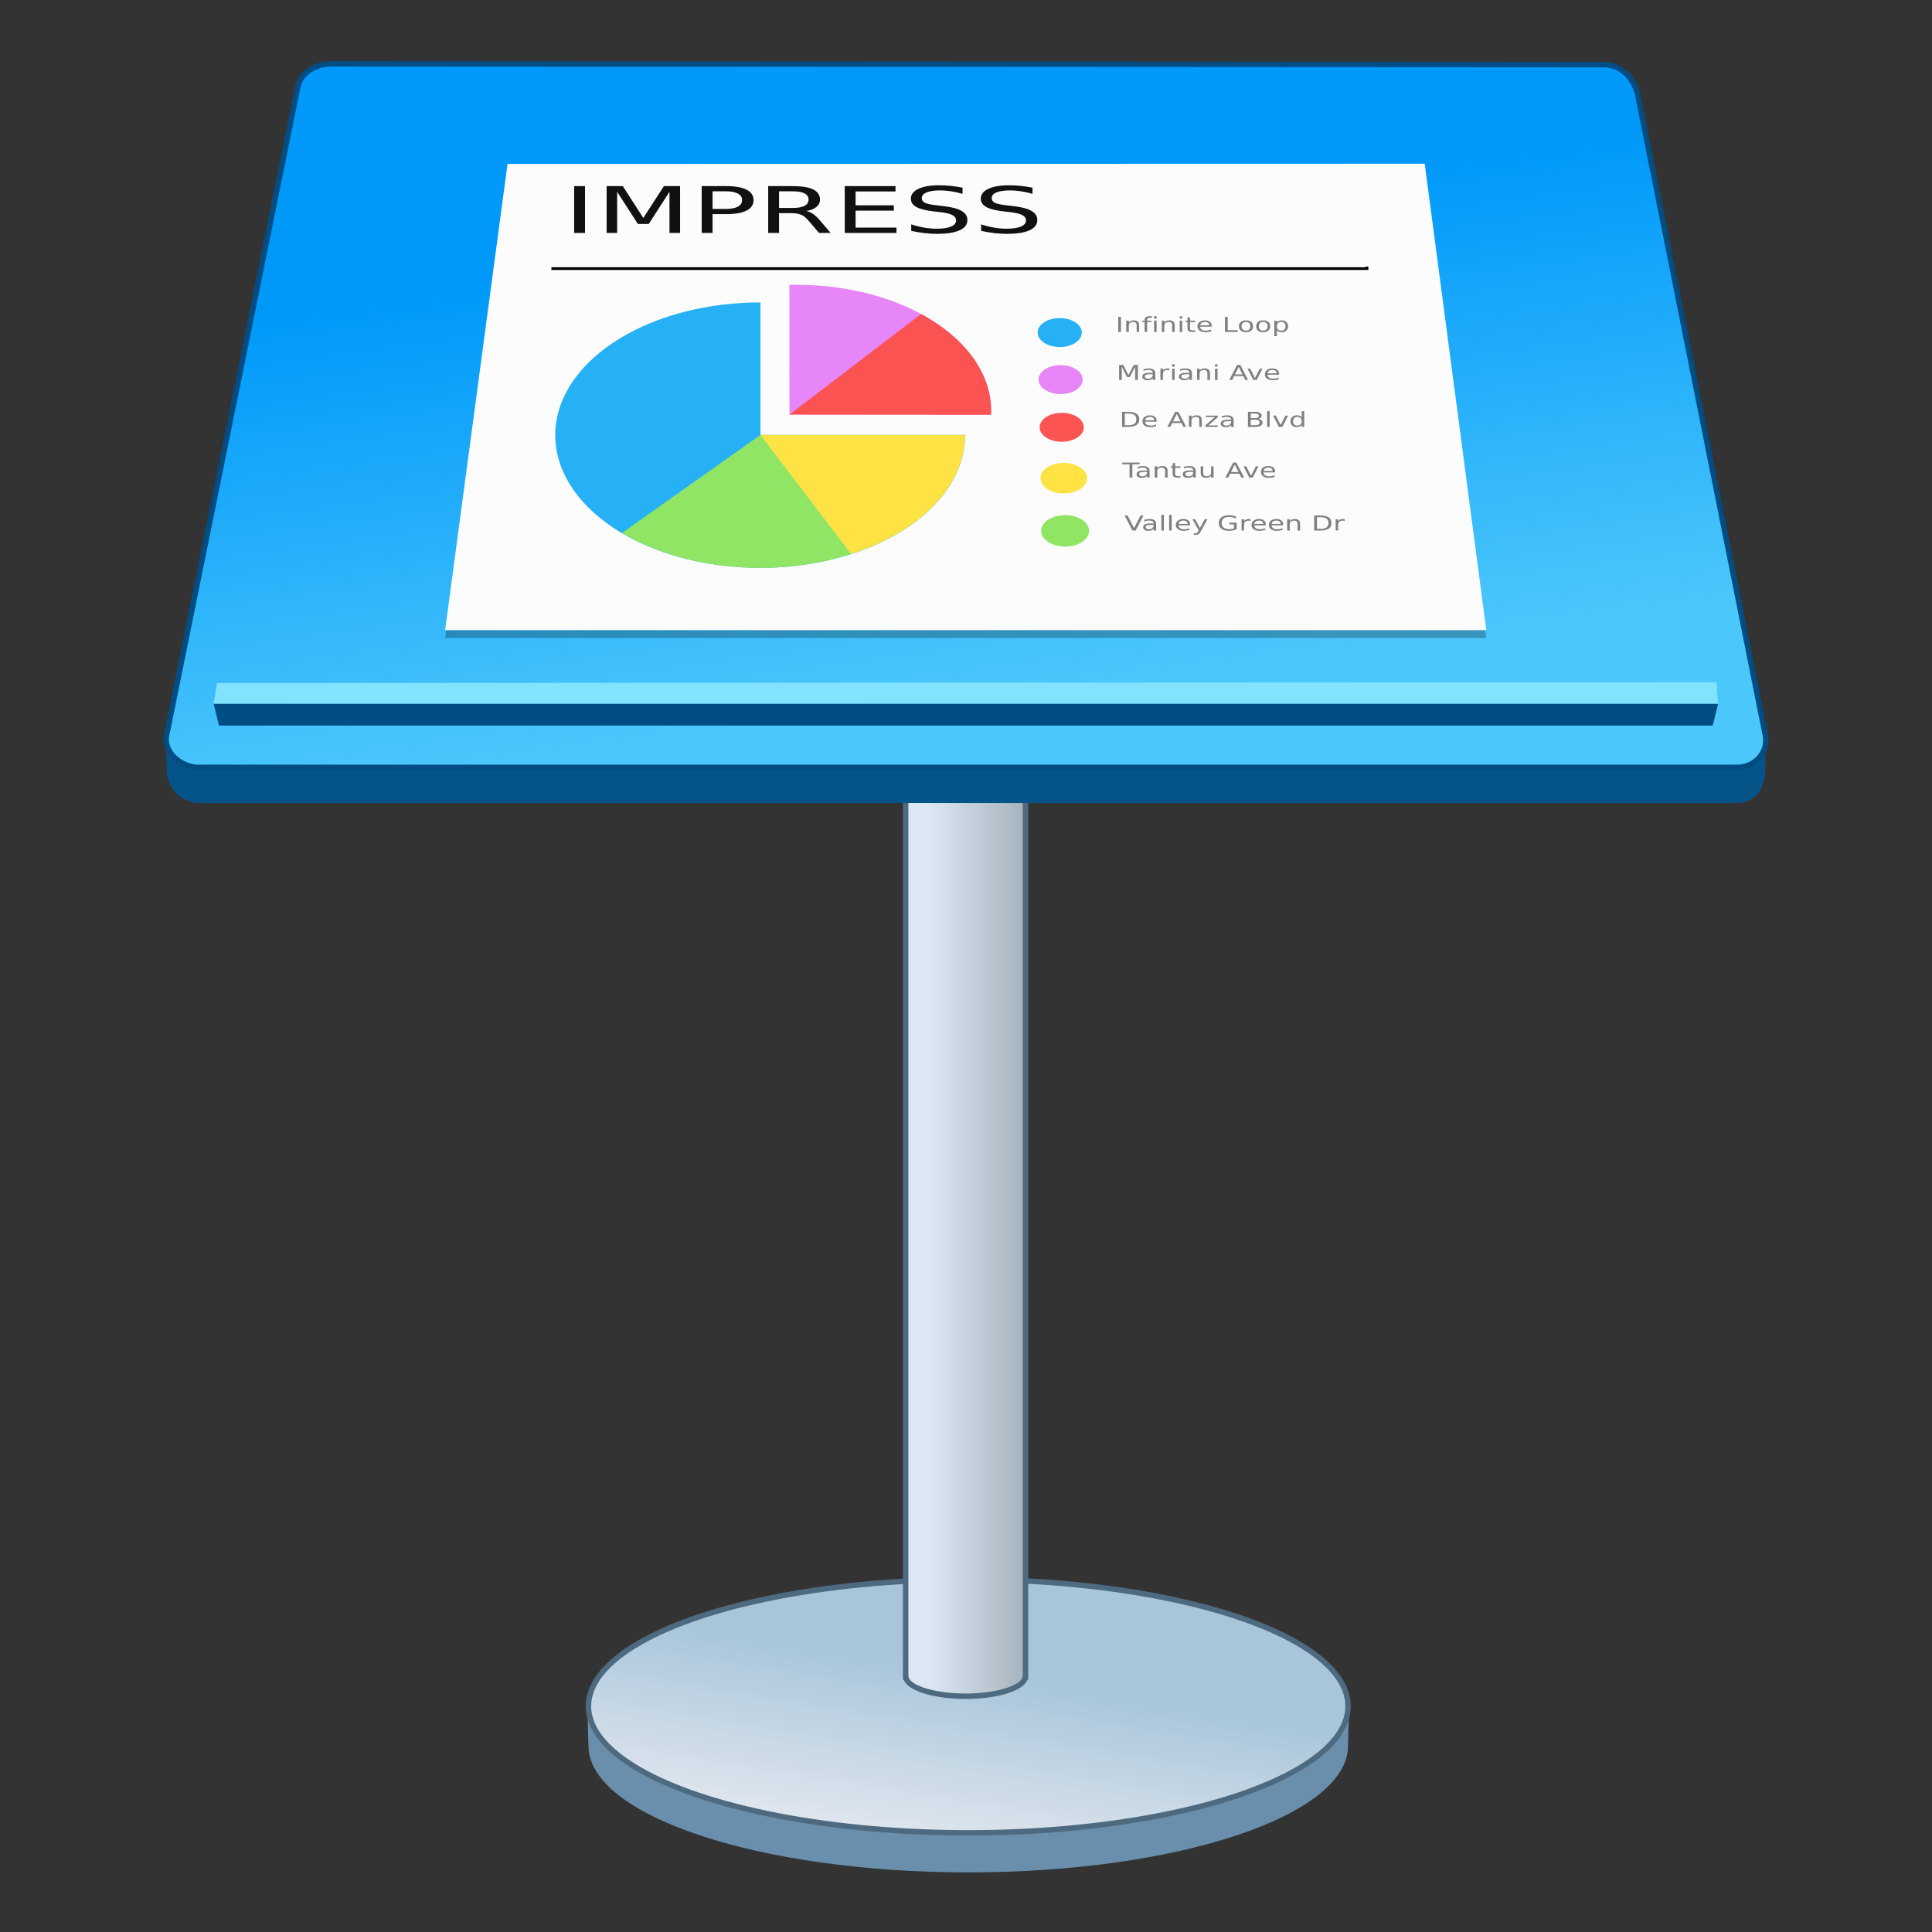 <?xml version="1.0" encoding="UTF-8" standalone="no"?>
<!-- Created with Inkscape (http://www.inkscape.org/) -->

<svg
   xmlns:osb="http://www.openswatchbook.org/uri/2009/osb"
   xmlns:dc="http://purl.org/dc/elements/1.1/"
   xmlns:cc="http://creativecommons.org/ns#"
   xmlns:rdf="http://www.w3.org/1999/02/22-rdf-syntax-ns#"
   xmlns:svg="http://www.w3.org/2000/svg"
   xmlns="http://www.w3.org/2000/svg"
   xmlns:xlink="http://www.w3.org/1999/xlink"
   xmlns:sodipodi="http://sodipodi.sourceforge.net/DTD/sodipodi-0.dtd"
   xmlns:inkscape="http://www.inkscape.org/namespaces/inkscape"
   width="128"
   height="128"
   viewBox="0 0 33.867 33.867"
   version="1.1"
   id="svg8"
   inkscape:version="0.92.2 5c3e80d, 2017-08-06"
   sodipodi:docname="libreoffice-impress.svg">
  <rect x="0" y="0" width="33.867" height="33.867" fill="#333333" stroke="none"/>
  <defs
     id="defs2">
    <linearGradient
       inkscape:collect="always"
       id="linearGradient1274">
      <stop
         style="stop-color:#a8c5da;stop-opacity:1"
         offset="0"
         id="stop1270" />
      <stop
         style="stop-color:#dfe6ee;stop-opacity:1"
         offset="1"
         id="stop1272" />
    </linearGradient>
    <linearGradient
       inkscape:collect="always"
       id="linearGradient1214">
      <stop
         style="stop-color:#0099fb;stop-opacity:0.992"
         offset="0"
         id="stop1210" />
      <stop
         style="stop-color:#4ecafe;stop-opacity:0.973"
         offset="1"
         id="stop1212" />
    </linearGradient>
    <linearGradient
       inkscape:collect="always"
       id="linearGradient1204">
      <stop
         style="stop-color:#dbe7f3;stop-opacity:1"
         offset="0"
         id="stop1200" />
      <stop
         style="stop-color:#9ba7af;stop-opacity:1"
         offset="1"
         id="stop1202" />
    </linearGradient>
    <linearGradient
       id="linearGradient6987"
       osb:paint="solid">
      <stop
         style="stop-color:#77d2fb;stop-opacity:1;"
         offset="0"
         id="stop6985" />
    </linearGradient>
    <linearGradient
       inkscape:collect="always"
       xlink:href="#linearGradient1204"
       id="linearGradient1208"
       x1="-905.432"
       y1="649.285"
       x2="-844.875"
       y2="649.285"
       gradientUnits="userSpaceOnUse"
       gradientTransform="matrix(0.036,0,0,0.036,48.848,260.587)" />
    <linearGradient
       inkscape:collect="always"
       xlink:href="#linearGradient1214"
       id="linearGradient1216"
       x1="-170.156"
       y1="-33.742"
       x2="-161.92"
       y2="-96.1"
       gradientUnits="userSpaceOnUse"
       gradientTransform="matrix(0.138,0,0,-0.138,48.848,260.587)" />
    <linearGradient
       inkscape:collect="always"
       xlink:href="#linearGradient1274"
       id="linearGradient1276"
       x1="-223.571"
       y1="236.074"
       x2="-227.231"
       y2="258.84"
       gradientUnits="userSpaceOnUse"
       gradientTransform="matrix(0.138,0,0,0.138,48.848,260.587)" />
  </defs>
  <sodipodi:namedview
     id="base"
     pagecolor="#ffffff"
     bordercolor="#666666"
     borderopacity="1.0"
     inkscape:pageopacity="0.0"
     inkscape:pageshadow="2"
     inkscape:zoom="3.09"
     inkscape:cx="-5.961595"
     inkscape:cy="62.927483"
     inkscape:document-units="mm"
     inkscape:current-layer="layer1"
     showgrid="false"
     inkscape:window-width="1600"
     inkscape:window-height="811"
     inkscape:window-x="0"
     inkscape:window-y="0"
     inkscape:window-maximized="1"
     units="px" />
  <g
     inkscape:label="Layer 1"
     inkscape:groupmode="layer"
     id="layer1"
     transform="translate(0,-263.133)">
    <g
       id="g1008"
       transform="matrix(0.951,0,0,0.951,0.83,13.76)">
      <g
         transform="matrix(3.925,0,0,3.931,-1569.222,-2004.035)"
         id="layer1-4-3"
         inkscape:label="Capa 1"
         inkscape:transform-center-x="5.4653607"
         inkscape:transform-center-y="-9.4924686"
         style="stroke-width:0.558">
        <g
           transform="translate(0.42,0.035)"
           inkscape:label="Capa 1"
           id="layer1-3-65-9"
           style="stroke-width:0.558" />
      </g>
      <g
         transform="matrix(3.925,0,0,3.931,-1580.209,-2004.035)"
         id="layer1-4"
         inkscape:label="Capa 1"
         inkscape:transform-center-x="5.4653607"
         inkscape:transform-center-y="-9.4924686"
         style="stroke-width:0.558">
        <g
           transform="translate(0.42,0.035)"
           inkscape:label="Capa 1"
           id="layer1-3-65"
           style="stroke-width:0.558" />
      </g>
      <path
         sodipodi:nodetypes="sssssss"
         inkscape:connector-curvature="0"
         id="ellipse900"
         d="m 23.976,294.4 c 0,1.29 -3.134,2.335 -7.001,2.335 -3.866,0 -7.001,-1.046 -7.001,-2.335 0,-0.128 -0.04,-0.678 0.019,-0.8 0.539,-1.111 3.498,-1.535 6.981,-1.535 3.494,0 6.525,0.335 6.984,1.48 0.051,0.128 0.017,0.731 0.017,0.855 z"
         style="opacity:1;fill:#698fac;fill-opacity:1;stroke:none;stroke-width:0.944;stroke-miterlimit:4;stroke-dasharray:none;stroke-opacity:1" />
      <ellipse
         ry="2.335"
         rx="7.001"
         cy="293.671"
         cx="16.975"
         id="path882"
         style="opacity:1;fill:url(#linearGradient1276);fill-opacity:1;stroke:#4e6a80;stroke-width:0.1;stroke-miterlimit:4;stroke-dasharray:none;stroke-opacity:1" />
      <path
         id="rect876"
         d="m 15.821,275.053 v 18.08 h 0.004 a 1.102,0.368 0 0 0 1.101,0.355 1.102,0.368 0 0 0 1.1,-0.355 h 0.004 v -18.08 z"
         style="opacity:1;fill:url(#linearGradient1208);fill-opacity:1;stroke:#4e6a80;stroke-width:0.1;stroke-miterlimit:4;stroke-dasharray:none;stroke-opacity:1"
         inkscape:connector-curvature="0" />
      <path
         style="opacity:1;fill:#045389;fill-opacity:1;stroke:none;stroke-width:0.816;stroke-miterlimit:4;stroke-dasharray:none;stroke-opacity:1"
         d="M 2.799,277.023 H 31.14 c 0.332,0 0.522,-0.25 0.526,-0.599 l 0.007,-0.546 -2.353,-11.229 c -0.068,-0.325 -0.305,-0.581 -0.637,-0.581 l -23.441,-0.013 c -0.332,-1.8e-4 -0.576,0.185 -0.625,0.429 l -2.426,11.356 0.009,0.584 c 0.005,0.332 0.267,0.599 0.599,0.599 z"
         id="path904"
         inkscape:connector-curvature="0"
         sodipodi:nodetypes="csscsssscssc" />
      <path
         sodipodi:nodetypes="sssssssss"
         inkscape:connector-curvature="0"
         id="rect842"
         d="M 2.799,276.367 H 31.14 c 0.332,0 0.591,-0.274 0.526,-0.599 l -2.347,-11.775 c -0.065,-0.326 -0.305,-0.581 -0.637,-0.581 l -23.441,-0.013 c -0.332,-1.8e-4 -0.576,0.185 -0.625,0.429 l -2.417,11.941 c -0.066,0.325 0.267,0.599 0.599,0.599 z"
         style="opacity:1;fill:url(#linearGradient1216);fill-opacity:1;stroke:#004d84;stroke-width:0.1;stroke-miterlimit:4;stroke-dasharray:none;stroke-opacity:1" />
      <path
         style="opacity:0.25;fill:#000000;fill-opacity:1;stroke:none;stroke-width:0.79;stroke-miterlimit:4;stroke-dasharray:none;stroke-opacity:1"
         d="m 8.482,265.389 16.907,-0.004 1.135,8.597 H 7.332 Z"
         id="path1268"
         inkscape:connector-curvature="0"
         sodipodi:nodetypes="ccccc" />
      <path
         sodipodi:nodetypes="ccccc"
         inkscape:connector-curvature="0"
         id="rect837"
         d="m 8.482,265.244 16.907,-0.004 1.135,8.597 H 7.332 Z"
         style="opacity:1;fill:#fcfcfc;fill-opacity:1;stroke:none;stroke-width:0.79;stroke-miterlimit:4;stroke-dasharray:none;stroke-opacity:1" />
      <path
         inkscape:connector-curvature="0"
         id="path868"
         d="M 3.066,275.192 H 30.797 l -0.099,0.404 H 3.162 Z"
         style="fill:#004d84;fill-opacity:1;stroke:none;stroke-width:0.265px;stroke-linecap:butt;stroke-linejoin:miter;stroke-opacity:1" />
      <path
         inkscape:connector-curvature="0"
         id="path870"
         d="m 3.127,274.812 -0.061,0.38 H 30.797 l -0.032,-0.394 z"
         style="fill:#81e3fc;fill-opacity:1;stroke:none;stroke-width:0.265px;stroke-linecap:butt;stroke-linejoin:miter;stroke-opacity:1" />
      <path
         inkscape:connector-curvature="0"
         id="path850"
         d="M 9.291,267.173 H 24.325 v -0.037 0"
         style="fill:none;stroke:#000000;stroke-width:0.05;stroke-linecap:butt;stroke-linejoin:miter;stroke-miterlimit:4;stroke-dasharray:none;stroke-opacity:1" />
      <ellipse
         ry="0.267"
         rx="0.407"
         cy="268.352"
         cx="18.661"
         id="path883"
         style="opacity:1;fill:#26b1f6;fill-opacity:1;fill-rule:nonzero;stroke:none;stroke-width:0.1;stroke-linecap:round;stroke-miterlimit:4;stroke-dasharray:none;stroke-dashoffset:0;stroke-opacity:1" />
      <ellipse
         style="opacity:1;fill:#e785f8;fill-opacity:1;fill-rule:nonzero;stroke:none;stroke-width:0.1;stroke-linecap:round;stroke-miterlimit:4;stroke-dasharray:none;stroke-dashoffset:0;stroke-opacity:1"
         id="ellipse885"
         cx="18.677"
         cy="269.219"
         rx="0.407"
         ry="0.267" />
      <ellipse
         ry="0.267"
         rx="0.407"
         cy="270.098"
         cx="18.698"
         id="ellipse887"
         style="opacity:1;fill:#fc5353;fill-opacity:1;fill-rule:nonzero;stroke:none;stroke-width:0.1;stroke-linecap:round;stroke-miterlimit:4;stroke-dasharray:none;stroke-dashoffset:0;stroke-opacity:1" />
      <ellipse
         style="opacity:1;fill:#ffe244;fill-opacity:1;fill-rule:nonzero;stroke:none;stroke-width:0.1;stroke-linecap:round;stroke-miterlimit:4;stroke-dasharray:none;stroke-dashoffset:0;stroke-opacity:1"
         id="ellipse889"
         cx="18.736"
         cy="271.036"
         rx="0.43"
         ry="0.282" />
      <ellipse
         ry="0.29"
         rx="0.442"
         cy="272.007"
         cx="18.76"
         id="ellipse891"
         style="opacity:1;fill:#90e564;fill-opacity:1;fill-rule:nonzero;stroke:none;stroke-width:0.1;stroke-linecap:round;stroke-miterlimit:4;stroke-dasharray:none;stroke-dashoffset:0;stroke-opacity:1" />
      <path
         inkscape:connector-curvature="0"
         style="opacity:1;fill:#26b1f6;fill-opacity:1;fill-rule:evenodd;stroke:none;stroke-width:0.354;stroke-linecap:round;stroke-linejoin:bevel;stroke-miterlimit:4;stroke-dasharray:none;stroke-opacity:1"
         d="m 13.139,267.797 a 3.777,2.446 0 0 0 -3.777,2.446 3.777,2.446 0 0 0 3.777,2.446 3.777,2.446 0 0 0 3.777,-2.446 3.777,2.446 0 0 0 -3.18e-4,-0.005 h -3.771 v -2.442 a 3.777,2.446 0 0 0 -0.005,-2.1e-4 z"
         id="path2277" />
      <path
         id="path1174"
         d="m 13.144,270.238 -2.551,1.808 a 3.777,2.446 0 0 0 2.546,0.643 3.777,2.446 0 0 0 3.106,-1.059 l -2.203,-1.194 z"
         style="opacity:1;fill:#90e564;fill-opacity:1;fill-rule:evenodd;stroke:none;stroke-width:0.354;stroke-linecap:round;stroke-linejoin:bevel;stroke-miterlimit:4;stroke-dasharray:none;stroke-opacity:1"
         inkscape:connector-curvature="0" />
      <path
         style="opacity:1;fill:#e786f9;fill-opacity:1;fill-rule:evenodd;stroke:none;stroke-width:0.354;stroke-linecap:round;stroke-linejoin:bevel;stroke-miterlimit:4;stroke-dasharray:none;stroke-opacity:1"
         d="m 13.678,267.473 0.001,2.39 3.713,0.003 c 0.002,-0.024 0.004,-0.047 0.005,-0.07 -4e-6,-1.284 -1.607,-2.325 -3.59,-2.325 -0.043,9.4e-4 -0.087,4.1e-4 -0.13,0.002 z"
         id="path2279"
         inkscape:connector-curvature="0"
         sodipodi:nodetypes="ccccccc" />
      <path
         id="path1160"
         d="m 16.105,268.01 -2.426,1.854 3.713,0.003 c 0.002,-0.024 0.004,-0.047 0.005,-0.07 -2e-6,-0.718 -0.503,-1.36 -1.293,-1.787 z"
         style="opacity:1;fill:#fb5352;fill-opacity:1;fill-rule:evenodd;stroke:none;stroke-width:0.354;stroke-linecap:round;stroke-linejoin:bevel;stroke-miterlimit:4;stroke-dasharray:none;stroke-opacity:1"
         inkscape:connector-curvature="0" />
      <path
         id="path1167"
         d="m 13.144,270.238 1.67,2.194 a 3.777,2.446 0 0 0 2.102,-2.189 3.777,2.446 0 0 0 -2.84e-4,-0.005 z"
         style="opacity:1;fill:#ffe244;fill-opacity:1;fill-rule:evenodd;stroke:none;stroke-width:0.354;stroke-linecap:round;stroke-linejoin:bevel;stroke-miterlimit:4;stroke-dasharray:none;stroke-opacity:1"
         inkscape:connector-curvature="0" />
      <g
         id="text1220"
         style="font-style:normal;font-weight:normal;font-size:3.219px;line-height:1.25;font-family:sans-serif;letter-spacing:0px;word-spacing:0px;fill:#808080;fill-opacity:1;stroke:none;stroke-width:1.919"
         transform="matrix(0.161,0,0,0.118,48.848,260.587)"
         aria-label="Infinite Loop">
        <path
           id="path1381"
           style="fill:#808080;fill-opacity:1;stroke-width:1.919"
           d="m -180.806,63.354 h 0.318 v 2.347 h -0.318 z"
           inkscape:connector-curvature="0" />
        <path
           id="path1383"
           style="fill:#808080;fill-opacity:1;stroke-width:1.919"
           d="m -178.406,64.639 v 1.063 h -0.289 V 64.648 q 0,-0.25 -0.098,-0.374 -0.098,-0.124 -0.292,-0.124 -0.234,0 -0.369,0.149 -0.135,0.149 -0.135,0.407 v 0.995 h -0.291 v -1.761 h 0.291 v 0.274 q 0.104,-0.159 0.244,-0.237 0.141,-0.079 0.325,-0.079 0.303,0 0.459,0.189 0.156,0.187 0.156,0.552 z"
           inkscape:connector-curvature="0" />
        <path
           id="path1385"
           style="fill:#808080;fill-opacity:1;stroke-width:1.919"
           d="m -176.935,63.255 v 0.241 h -0.277 q -0.156,0 -0.217,0.063 -0.06,0.063 -0.06,0.226 v 0.156 h 0.476 v 0.225 h -0.476 v 1.536 h -0.291 v -1.536 h -0.277 v -0.225 h 0.277 v -0.123 q 0,-0.294 0.137,-0.428 0.137,-0.135 0.434,-0.135 z"
           inkscape:connector-curvature="0" />
        <path
           id="path1387"
           style="fill:#808080;fill-opacity:1;stroke-width:1.919"
           d="m -176.694,63.941 h 0.289 v 1.761 h -0.289 z m 0,-0.685 h 0.289 v 0.366 h -0.289 z"
           inkscape:connector-curvature="0" />
        <path
           id="path1389"
           style="fill:#808080;fill-opacity:1;stroke-width:1.919"
           d="m -174.338,64.639 v 1.063 h -0.289 V 64.648 q 0,-0.25 -0.098,-0.374 -0.098,-0.124 -0.292,-0.124 -0.234,0 -0.369,0.149 -0.135,0.149 -0.135,0.407 v 0.995 h -0.291 v -1.761 h 0.291 v 0.274 q 0.104,-0.159 0.244,-0.237 0.141,-0.079 0.325,-0.079 0.303,0 0.459,0.189 0.156,0.187 0.156,0.552 z"
           inkscape:connector-curvature="0" />
        <path
           id="path1391"
           style="fill:#808080;fill-opacity:1;stroke-width:1.919"
           d="m -173.758,63.941 h 0.289 v 1.761 h -0.289 z m 0,-0.685 h 0.289 v 0.366 h -0.289 z"
           inkscape:connector-curvature="0" />
        <path
           id="path1393"
           style="fill:#808080;fill-opacity:1;stroke-width:1.919"
           d="m -172.579,63.441 v 0.5 h 0.596 v 0.225 h -0.596 v 0.956 q 0,0.215 0.058,0.277 0.06,0.061 0.241,0.061 h 0.297 v 0.242 h -0.297 q -0.335,0 -0.462,-0.124 -0.127,-0.126 -0.127,-0.456 v -0.956 h -0.212 v -0.225 h 0.212 v -0.5 z"
           inkscape:connector-curvature="0" />
        <path
           id="path1395"
           style="fill:#808080;fill-opacity:1;stroke-width:1.919"
           d="m -170.095,64.749 v 0.141 h -1.33 q 0.019,0.299 0.179,0.456 0.162,0.156 0.45,0.156 0.167,0 0.322,-0.041 0.157,-0.041 0.311,-0.123 v 0.274 q -0.156,0.066 -0.319,0.101 -0.163,0.035 -0.332,0.035 -0.421,0 -0.668,-0.245 -0.245,-0.245 -0.245,-0.663 0,-0.432 0.233,-0.685 0.234,-0.255 0.63,-0.255 0.355,0 0.561,0.23 0.208,0.228 0.208,0.621 z m -0.289,-0.085 q -0.003,-0.237 -0.134,-0.379 -0.129,-0.141 -0.343,-0.141 -0.242,0 -0.388,0.137 -0.145,0.137 -0.167,0.385 z"
           inkscape:connector-curvature="0" />
        <path
           id="path1397"
           style="fill:#808080;fill-opacity:1;stroke-width:1.919"
           d="m -168.583,63.354 h 0.318 v 2.08 h 1.143 v 0.267 h -1.46 z"
           inkscape:connector-curvature="0" />
        <path
           id="path1399"
           style="fill:#808080;fill-opacity:1;stroke-width:1.919"
           d="m -166.174,64.144 q -0.233,0 -0.368,0.182 -0.135,0.181 -0.135,0.497 0,0.316 0.134,0.498 0.135,0.181 0.369,0.181 0.231,0 0.366,-0.182 0.135,-0.182 0.135,-0.497 0,-0.313 -0.135,-0.495 -0.135,-0.184 -0.366,-0.184 z m 0,-0.245 q 0.377,0 0.593,0.245 0.215,0.245 0.215,0.679 0,0.432 -0.215,0.679 -0.215,0.245 -0.593,0.245 -0.379,0 -0.594,-0.245 -0.214,-0.247 -0.214,-0.679 0,-0.434 0.214,-0.679 0.215,-0.245 0.594,-0.245 z"
           inkscape:connector-curvature="0" />
        <path
           id="path1401"
           style="fill:#808080;fill-opacity:1;stroke-width:1.919"
           d="m -164.203,64.144 q -0.233,0 -0.368,0.182 -0.135,0.181 -0.135,0.497 0,0.316 0.134,0.498 0.135,0.181 0.369,0.181 0.231,0 0.366,-0.182 0.135,-0.182 0.135,-0.497 0,-0.313 -0.135,-0.495 -0.135,-0.184 -0.366,-0.184 z m 0,-0.245 q 0.377,0 0.593,0.245 0.215,0.245 0.215,0.679 0,0.432 -0.215,0.679 -0.215,0.245 -0.593,0.245 -0.379,0 -0.594,-0.245 -0.214,-0.247 -0.214,-0.679 0,-0.434 0.214,-0.679 0.215,-0.245 0.594,-0.245 z"
           inkscape:connector-curvature="0" />
        <path
           id="path1403"
           style="fill:#808080;fill-opacity:1;stroke-width:1.919"
           d="m -162.637,65.437 v 0.934 h -0.291 v -2.43 h 0.291 v 0.267 q 0.091,-0.157 0.23,-0.233 0.14,-0.077 0.333,-0.077 0.321,0 0.52,0.255 0.201,0.255 0.201,0.67 0,0.415 -0.201,0.67 -0.2,0.255 -0.52,0.255 -0.193,0 -0.333,-0.075 -0.138,-0.077 -0.23,-0.234 z m 0.984,-0.615 q 0,-0.319 -0.132,-0.5 -0.13,-0.182 -0.36,-0.182 -0.23,0 -0.362,0.182 -0.13,0.181 -0.13,0.5 0,0.319 0.13,0.501 0.132,0.181 0.362,0.181 0.23,0 0.36,-0.181 0.132,-0.182 0.132,-0.501 z"
           inkscape:connector-curvature="0" />
      </g>
      <g
         id="text1224"
         style="font-style:normal;font-weight:normal;font-size:3.219px;line-height:1.25;font-family:sans-serif;letter-spacing:0px;word-spacing:0px;fill:#808080;fill-opacity:1;stroke:none;stroke-width:1.919"
         transform="matrix(0.161,0,0,0.118,48.848,260.587)"
         aria-label="Mariani Ave">
        <path
           id="path1360"
           style="fill:#808080;fill-opacity:1;stroke-width:1.919"
           d="m -180.7,70.855 h 0.473 l 0.599,1.597 0.602,-1.597 h 0.473 v 2.347 h -0.31 v -2.061 l -0.605,1.61 h -0.319 l -0.605,-1.61 v 2.061 h -0.308 z"
           inkscape:connector-curvature="0" />
        <path
           id="path1362"
           style="fill:#808080;fill-opacity:1;stroke-width:1.919"
           d="m -177.134,72.317 q -0.351,0 -0.486,0.08 -0.135,0.08 -0.135,0.274 0,0.154 0.101,0.245 0.102,0.09 0.277,0.09 0.241,0 0.385,-0.17 0.146,-0.171 0.146,-0.454 v -0.064 z m 0.577,-0.119 v 1.005 h -0.289 v -0.267 q -0.099,0.16 -0.247,0.237 -0.148,0.075 -0.362,0.075 -0.27,0 -0.431,-0.151 -0.159,-0.152 -0.159,-0.407 0,-0.297 0.198,-0.448 0.2,-0.151 0.594,-0.151 h 0.406 v -0.028 q 0,-0.2 -0.132,-0.308 -0.13,-0.11 -0.368,-0.11 -0.151,0 -0.294,0.036 -0.143,0.036 -0.275,0.108 v -0.267 q 0.159,-0.061 0.308,-0.091 0.149,-0.031 0.291,-0.031 0.382,0 0.571,0.198 0.189,0.198 0.189,0.601 z"
           inkscape:connector-curvature="0" />
        <path
           id="path1364"
           style="fill:#808080;fill-opacity:1;stroke-width:1.919"
           d="m -174.939,71.712 q -0.049,-0.028 -0.107,-0.041 -0.057,-0.014 -0.126,-0.014 -0.245,0 -0.377,0.16 -0.13,0.159 -0.13,0.457 v 0.927 h -0.291 V 71.441 h 0.291 v 0.274 q 0.091,-0.16 0.237,-0.237 0.146,-0.079 0.355,-0.079 0.03,0 0.066,0.005 0.036,0.003 0.08,0.011 z"
           inkscape:connector-curvature="0" />
        <path
           id="path1366"
           style="fill:#808080;fill-opacity:1;stroke-width:1.919"
           d="m -174.632,71.441 h 0.289 v 1.761 h -0.289 z m 0,-0.685 h 0.289 v 0.366 h -0.289 z"
           inkscape:connector-curvature="0" />
        <path
           id="path1368"
           style="fill:#808080;fill-opacity:1;stroke-width:1.919"
           d="m -172.939,72.317 q -0.351,0 -0.486,0.08 -0.135,0.08 -0.135,0.274 0,0.154 0.101,0.245 0.102,0.09 0.277,0.09 0.241,0 0.385,-0.17 0.146,-0.171 0.146,-0.454 v -0.064 z m 0.577,-0.119 v 1.005 h -0.289 v -0.267 q -0.099,0.16 -0.247,0.237 -0.148,0.075 -0.362,0.075 -0.27,0 -0.431,-0.151 -0.159,-0.152 -0.159,-0.407 0,-0.297 0.198,-0.448 0.2,-0.151 0.594,-0.151 h 0.406 v -0.028 q 0,-0.2 -0.132,-0.308 -0.13,-0.11 -0.368,-0.11 -0.151,0 -0.294,0.036 -0.143,0.036 -0.275,0.108 v -0.267 q 0.159,-0.061 0.308,-0.091 0.149,-0.031 0.291,-0.031 0.382,0 0.571,0.198 0.189,0.198 0.189,0.601 z"
           inkscape:connector-curvature="0" />
        <path
           id="path1370"
           style="fill:#808080;fill-opacity:1;stroke-width:1.919"
           d="m -170.302,72.139 v 1.063 h -0.289 v -1.053 q 0,-0.25 -0.098,-0.374 -0.098,-0.124 -0.292,-0.124 -0.234,0 -0.369,0.149 -0.135,0.149 -0.135,0.407 v 0.995 h -0.291 V 71.441 h 0.291 v 0.274 q 0.104,-0.159 0.244,-0.237 0.141,-0.079 0.325,-0.079 0.303,0 0.459,0.189 0.156,0.187 0.156,0.552 z"
           inkscape:connector-curvature="0" />
        <path
           id="path1372"
           style="fill:#808080;fill-opacity:1;stroke-width:1.919"
           d="m -169.722,71.441 h 0.289 v 1.761 h -0.289 z m 0,-0.685 h 0.289 v 0.366 h -0.289 z"
           inkscape:connector-curvature="0" />
        <path
           id="path1374"
           style="fill:#808080;fill-opacity:1;stroke-width:1.919"
           d="m -167.007,71.168 -0.431,1.168 h 0.863 z m -0.179,-0.313 h 0.36 l 0.894,2.347 h -0.33 l -0.214,-0.602 h -1.058 l -0.214,0.602 h -0.335 z"
           inkscape:connector-curvature="0" />
        <path
           id="path1376"
           style="fill:#808080;fill-opacity:1;stroke-width:1.919"
           d="m -165.999,71.441 h 0.307 l 0.55,1.478 0.55,-1.478 h 0.307 l -0.66,1.761 h -0.393 z"
           inkscape:connector-curvature="0" />
        <path
           id="path1378"
           style="fill:#808080;fill-opacity:1;stroke-width:1.919"
           d="m -162.38,72.249 v 0.141 h -1.33 q 0.019,0.299 0.179,0.456 0.162,0.156 0.45,0.156 0.167,0 0.322,-0.041 0.157,-0.041 0.311,-0.123 v 0.274 q -0.156,0.066 -0.319,0.101 -0.163,0.035 -0.332,0.035 -0.421,0 -0.668,-0.245 -0.245,-0.245 -0.245,-0.663 0,-0.432 0.233,-0.685 0.234,-0.255 0.63,-0.255 0.355,0 0.561,0.23 0.207,0.228 0.207,0.621 z m -0.289,-0.085 q -0.003,-0.237 -0.134,-0.379 -0.129,-0.141 -0.343,-0.141 -0.242,0 -0.388,0.137 -0.145,0.137 -0.167,0.385 z"
           inkscape:connector-curvature="0" />
      </g>
      <g
         id="text1228"
         style="font-style:normal;font-weight:normal;font-size:3.219px;line-height:1.25;font-family:sans-serif;letter-spacing:0px;word-spacing:0px;fill:#808080;fill-opacity:1;stroke:none;stroke-width:1.919"
         transform="matrix(0.161,0,0,0.118,48.848,260.587)"
         aria-label="De Anza Blvd">
        <path
           id="path1339"
           style="fill:#808080;fill-opacity:1;stroke-width:1.919"
           d="m -180.048,78.449 v 1.825 h 0.384 q 0.486,0 0.711,-0.22 0.226,-0.22 0.226,-0.695 0,-0.472 -0.226,-0.69 -0.225,-0.22 -0.711,-0.22 z m -0.318,-0.261 h 0.652 q 0.682,0 1.001,0.285 0.319,0.283 0.319,0.887 0,0.607 -0.321,0.891 -0.321,0.285 -1,0.285 h -0.652 z"
           inkscape:connector-curvature="0" />
        <path
           id="path1341"
           style="fill:#808080;fill-opacity:1;stroke-width:1.919"
           d="m -176.395,79.583 v 0.141 h -1.33 q 0.019,0.299 0.179,0.456 0.162,0.156 0.45,0.156 0.167,0 0.322,-0.041 0.157,-0.041 0.311,-0.123 v 0.274 q -0.156,0.066 -0.319,0.101 -0.163,0.035 -0.332,0.035 -0.421,0 -0.668,-0.245 -0.245,-0.245 -0.245,-0.663 0,-0.432 0.233,-0.685 0.234,-0.255 0.63,-0.255 0.355,0 0.561,0.23 0.207,0.228 0.207,0.621 z m -0.289,-0.085 q -0.003,-0.237 -0.134,-0.379 -0.129,-0.141 -0.343,-0.141 -0.242,0 -0.388,0.137 -0.145,0.137 -0.167,0.385 z"
           inkscape:connector-curvature="0" />
        <path
           id="path1343"
           style="fill:#808080;fill-opacity:1;stroke-width:1.919"
           d="m -174.098,78.501 -0.431,1.168 h 0.863 z m -0.179,-0.313 h 0.36 l 0.894,2.347 h -0.33 l -0.214,-0.602 h -1.058 l -0.214,0.602 h -0.335 z"
           inkscape:connector-curvature="0" />
        <path
           id="path1345"
           style="fill:#808080;fill-opacity:1;stroke-width:1.919"
           d="m -171.231,79.473 v 1.063 h -0.289 v -1.053 q 0,-0.25 -0.098,-0.374 -0.098,-0.124 -0.292,-0.124 -0.234,0 -0.369,0.149 -0.135,0.149 -0.135,0.407 v 0.995 h -0.291 v -1.761 h 0.291 v 0.274 q 0.104,-0.159 0.244,-0.237 0.141,-0.079 0.325,-0.079 0.303,0 0.459,0.189 0.156,0.187 0.156,0.552 z"
           inkscape:connector-curvature="0" />
        <path
           id="path1347"
           style="fill:#808080;fill-opacity:1;stroke-width:1.919"
           d="m -170.776,78.775 h 1.374 V 79.039 l -1.088,1.265 h 1.088 v 0.231 h -1.413 v -0.264 l 1.088,-1.265 h -1.049 z"
           inkscape:connector-curvature="0" />
        <path
           id="path1349"
           style="fill:#808080;fill-opacity:1;stroke-width:1.919"
           d="m -168.159,79.651 q -0.351,0 -0.486,0.08 -0.135,0.08 -0.135,0.274 0,0.154 0.101,0.245 0.102,0.09 0.277,0.09 0.241,0 0.385,-0.17 0.146,-0.171 0.146,-0.454 v -0.064 z m 0.577,-0.119 v 1.005 h -0.289 v -0.267 q -0.099,0.16 -0.247,0.237 -0.148,0.075 -0.362,0.075 -0.27,0 -0.431,-0.151 -0.159,-0.152 -0.159,-0.407 0,-0.297 0.198,-0.448 0.2,-0.151 0.594,-0.151 h 0.406 v -0.028 q 0,-0.2 -0.132,-0.308 -0.13,-0.11 -0.368,-0.11 -0.151,0 -0.294,0.036 -0.143,0.036 -0.275,0.108 v -0.267 q 0.159,-0.061 0.308,-0.091 0.149,-0.031 0.291,-0.031 0.382,0 0.571,0.198 0.189,0.198 0.189,0.601 z"
           inkscape:connector-curvature="0" />
        <path
           id="path1351"
           style="fill:#808080;fill-opacity:1;stroke-width:1.919"
           d="m -165.63,79.415 v 0.86 h 0.509 q 0.256,0 0.379,-0.105 0.124,-0.107 0.124,-0.325 0,-0.22 -0.124,-0.324 -0.123,-0.105 -0.379,-0.105 z m 0,-0.965 V 79.157 h 0.47 q 0.233,0 0.346,-0.086 0.115,-0.088 0.115,-0.267 0,-0.178 -0.115,-0.266 -0.113,-0.088 -0.346,-0.088 z m -0.318,-0.261 h 0.811 q 0.363,0 0.56,0.151 0.197,0.151 0.197,0.429 0,0.215 -0.101,0.343 -0.101,0.127 -0.296,0.159 0.234,0.05 0.363,0.211 0.13,0.159 0.13,0.398 0,0.314 -0.214,0.486 -0.214,0.171 -0.608,0.171 h -0.843 z"
           inkscape:connector-curvature="0" />
        <path
           id="path1353"
           style="fill:#808080;fill-opacity:1;stroke-width:1.919"
           d="m -163.753,78.09 h 0.289 v 2.446 h -0.289 z"
           inkscape:connector-curvature="0" />
        <path
           id="path1355"
           style="fill:#808080;fill-opacity:1;stroke-width:1.919"
           d="m -163.067,78.775 h 0.307 l 0.55,1.478 0.55,-1.478 h 0.307 l -0.66,1.761 h -0.393 z"
           inkscape:connector-curvature="0" />
        <path
           id="path1357"
           style="fill:#808080;fill-opacity:1;stroke-width:1.919"
           d="m -159.796,79.042 v -0.953 h 0.289 v 2.446 h -0.289 v -0.264 q -0.091,0.157 -0.231,0.234 -0.138,0.075 -0.333,0.075 -0.319,0 -0.52,-0.255 -0.2,-0.255 -0.2,-0.67 0,-0.415 0.2,-0.67 0.201,-0.255 0.52,-0.255 0.195,0 0.333,0.077 0.14,0.075 0.231,0.233 z m -0.986,0.615 q 0,0.319 0.13,0.501 0.132,0.181 0.362,0.181 0.23,0 0.362,-0.181 0.132,-0.182 0.132,-0.501 0,-0.319 -0.132,-0.5 -0.132,-0.182 -0.362,-0.182 -0.23,0 -0.362,0.182 -0.13,0.181 -0.13,0.5 z"
           inkscape:connector-curvature="0" />
      </g>
      <g
         id="text1232"
         style="font-style:normal;font-weight:normal;font-size:3.219px;line-height:1.25;font-family:sans-serif;letter-spacing:0px;word-spacing:0px;fill:#808080;fill-opacity:1;stroke:none;stroke-width:1.919"
         transform="matrix(0.161,0,0,0.118,48.848,260.587)"
         aria-label="Tantau Ave">
        <path
           id="path1320"
           style="fill:#808080;fill-opacity:1;stroke-width:1.919"
           d="m -180.336,86.11 h 1.985 v 0.267 h -0.833 v 2.08 h -0.319 v -2.08 h -0.833 z"
           inkscape:connector-curvature="0" />
        <path
           id="path1322"
           style="fill:#808080;fill-opacity:1;stroke-width:1.919"
           d="m -177.787,87.571 q -0.351,0 -0.486,0.08 -0.135,0.08 -0.135,0.274 0,0.154 0.101,0.245 0.102,0.09 0.277,0.09 0.241,0 0.385,-0.17 0.146,-0.171 0.146,-0.454 v -0.064 z m 0.577,-0.119 v 1.005 h -0.289 v -0.267 q -0.099,0.16 -0.247,0.237 -0.148,0.075 -0.362,0.075 -0.27,0 -0.431,-0.151 -0.159,-0.152 -0.159,-0.407 0,-0.297 0.198,-0.448 0.2,-0.151 0.594,-0.151 h 0.406 v -0.028 q 0,-0.2 -0.132,-0.308 -0.13,-0.11 -0.368,-0.11 -0.151,0 -0.294,0.036 -0.143,0.036 -0.275,0.108 v -0.267 q 0.159,-0.061 0.308,-0.091 0.149,-0.031 0.291,-0.031 0.382,0 0.571,0.198 0.189,0.198 0.189,0.601 z"
           inkscape:connector-curvature="0" />
        <path
           id="path1324"
           style="fill:#808080;fill-opacity:1;stroke-width:1.919"
           d="m -175.146,87.394 v 1.063 h -0.289 v -1.053 q 0,-0.25 -0.098,-0.374 -0.098,-0.124 -0.292,-0.124 -0.234,0 -0.369,0.149 -0.135,0.149 -0.135,0.407 v 0.995 h -0.291 v -1.761 h 0.291 v 0.274 q 0.104,-0.159 0.244,-0.237 0.141,-0.079 0.325,-0.079 0.303,0 0.459,0.189 0.156,0.187 0.156,0.552 z"
           inkscape:connector-curvature="0" />
        <path
           id="path1326"
           style="fill:#808080;fill-opacity:1;stroke-width:1.919"
           d="m -174.28,86.196 v 0.5 h 0.596 v 0.225 h -0.596 v 0.956 q 0,0.215 0.058,0.277 0.06,0.061 0.241,0.061 h 0.297 v 0.242 h -0.297 q -0.335,0 -0.462,-0.124 -0.127,-0.126 -0.127,-0.456 v -0.956 h -0.212 v -0.225 h 0.212 v -0.5 z"
           inkscape:connector-curvature="0" />
        <path
           id="path1328"
           style="fill:#808080;fill-opacity:1;stroke-width:1.919"
           d="m -172.502,87.571 q -0.351,0 -0.486,0.08 -0.135,0.08 -0.135,0.274 0,0.154 0.101,0.245 0.102,0.09 0.277,0.09 0.241,0 0.385,-0.17 0.146,-0.171 0.146,-0.454 v -0.064 z m 0.577,-0.119 v 1.005 h -0.289 v -0.267 q -0.099,0.16 -0.247,0.237 -0.148,0.075 -0.362,0.075 -0.27,0 -0.431,-0.151 -0.159,-0.152 -0.159,-0.407 0,-0.297 0.198,-0.448 0.2,-0.151 0.594,-0.151 h 0.406 v -0.028 q 0,-0.2 -0.132,-0.308 -0.13,-0.11 -0.368,-0.11 -0.151,0 -0.294,0.036 -0.143,0.036 -0.275,0.108 v -0.267 q 0.159,-0.061 0.308,-0.091 0.149,-0.031 0.291,-0.031 0.382,0 0.571,0.198 0.189,0.198 0.189,0.601 z"
           inkscape:connector-curvature="0" />
        <path
           id="path1330"
           style="fill:#808080;fill-opacity:1;stroke-width:1.919"
           d="m -171.357,87.762 v -1.066 h 0.289 v 1.055 q 0,0.25 0.098,0.376 0.098,0.124 0.292,0.124 0.234,0 0.369,-0.149 0.137,-0.149 0.137,-0.407 v -0.998 h 0.289 v 1.761 h -0.289 v -0.27 q -0.105,0.16 -0.245,0.239 -0.138,0.077 -0.322,0.077 -0.303,0 -0.461,-0.189 -0.157,-0.189 -0.157,-0.552 z"
           inkscape:connector-curvature="0" />
        <path
           id="path1332"
           style="fill:#808080;fill-opacity:1;stroke-width:1.919"
           d="m -167.462,86.422 -0.431,1.168 h 0.863 z m -0.179,-0.313 h 0.36 l 0.894,2.347 h -0.33 l -0.214,-0.602 h -1.058 l -0.214,0.602 h -0.335 z"
           inkscape:connector-curvature="0" />
        <path
           id="path1334"
           style="fill:#808080;fill-opacity:1;stroke-width:1.919"
           d="m -166.454,86.696 h 0.307 l 0.55,1.478 0.55,-1.478 h 0.307 l -0.66,1.761 h -0.393 z"
           inkscape:connector-curvature="0" />
        <path
           id="path1336"
           style="fill:#808080;fill-opacity:1;stroke-width:1.919"
           d="m -162.835,87.504 v 0.141 h -1.33 q 0.019,0.299 0.179,0.456 0.162,0.156 0.45,0.156 0.167,0 0.322,-0.041 0.157,-0.041 0.311,-0.123 v 0.274 q -0.156,0.066 -0.319,0.101 -0.163,0.035 -0.332,0.035 -0.421,0 -0.668,-0.245 -0.245,-0.245 -0.245,-0.663 0,-0.432 0.233,-0.685 0.234,-0.255 0.63,-0.255 0.355,0 0.561,0.23 0.208,0.228 0.208,0.621 z m -0.289,-0.085 q -0.003,-0.237 -0.134,-0.379 -0.129,-0.141 -0.343,-0.141 -0.242,0 -0.388,0.137 -0.145,0.137 -0.167,0.385 z"
           inkscape:connector-curvature="0" />
      </g>
      <g
         id="text1236"
         style="font-style:normal;font-weight:normal;font-size:3.219px;line-height:1.25;font-family:sans-serif;letter-spacing:0px;word-spacing:0px;fill:#808080;fill-opacity:1;stroke:none;stroke-width:1.919"
         transform="matrix(0.161,0,0,0.118,48.848,260.587)"
         aria-label="Valley Green Dr">
        <path
           id="path1293"
           style="fill:#808080;fill-opacity:1;stroke-width:1.919"
           d="m -179.168,96.729 -0.896,-2.347 h 0.332 l 0.744,1.976 0.745,-1.976 h 0.33 l -0.894,2.347 z"
           inkscape:connector-curvature="0" />
        <path
           id="path1295"
           style="fill:#808080;fill-opacity:1;stroke-width:1.919"
           d="m -177.036,95.844 q -0.351,0 -0.486,0.08 -0.135,0.08 -0.135,0.274 0,0.154 0.101,0.245 0.102,0.09 0.277,0.09 0.241,0 0.385,-0.17 0.146,-0.171 0.146,-0.454 v -0.064 z m 0.577,-0.119 v 1.005 h -0.289 v -0.267 q -0.099,0.16 -0.247,0.237 -0.148,0.075 -0.362,0.075 -0.27,0 -0.431,-0.151 -0.159,-0.152 -0.159,-0.407 0,-0.297 0.198,-0.448 0.2,-0.151 0.594,-0.151 h 0.406 v -0.028 q 0,-0.2 -0.132,-0.308 -0.13,-0.11 -0.368,-0.11 -0.151,0 -0.294,0.036 -0.143,0.036 -0.275,0.108 v -0.267 q 0.159,-0.061 0.308,-0.091 0.149,-0.031 0.291,-0.031 0.382,0 0.571,0.198 0.189,0.198 0.189,0.601 z"
           inkscape:connector-curvature="0" />
        <path
           id="path1297"
           style="fill:#808080;fill-opacity:1;stroke-width:1.919"
           d="m -175.862,94.283 h 0.289 v 2.446 h -0.289 z"
           inkscape:connector-curvature="0" />
        <path
           id="path1299"
           style="fill:#808080;fill-opacity:1;stroke-width:1.919"
           d="m -174.969,94.283 h 0.289 v 2.446 h -0.289 z"
           inkscape:connector-curvature="0" />
        <path
           id="path1301"
           style="fill:#808080;fill-opacity:1;stroke-width:1.919"
           d="m -172.57,95.776 v 0.141 h -1.33 q 0.019,0.299 0.179,0.456 0.162,0.156 0.45,0.156 0.167,0 0.322,-0.041 0.157,-0.041 0.311,-0.123 v 0.274 q -0.156,0.066 -0.319,0.101 -0.163,0.035 -0.332,0.035 -0.421,0 -0.668,-0.245 -0.245,-0.245 -0.245,-0.663 0,-0.432 0.233,-0.685 0.234,-0.255 0.63,-0.255 0.355,0 0.561,0.23 0.207,0.228 0.207,0.621 z m -0.289,-0.085 q -0.003,-0.237 -0.134,-0.379 -0.129,-0.141 -0.343,-0.141 -0.242,0 -0.388,0.137 -0.145,0.137 -0.167,0.385 z"
           inkscape:connector-curvature="0" />
        <path
           id="path1303"
           style="fill:#808080;fill-opacity:1;stroke-width:1.919"
           d="m -171.363,96.893 q -0.123,0.314 -0.239,0.41 -0.116,0.096 -0.311,0.096 h -0.231 v -0.242 h 0.17 q 0.119,0 0.185,-0.057 0.066,-0.057 0.146,-0.267 l 0.052,-0.132 -0.712,-1.732 h 0.307 l 0.55,1.377 0.55,-1.377 h 0.307 z"
           inkscape:connector-curvature="0" />
        <path
           id="path1305"
           style="fill:#808080;fill-opacity:1;stroke-width:1.919"
           d="M -167.552,96.394 V 95.764 h -0.519 v -0.261 h 0.833 v 1.008 q -0.184,0.13 -0.406,0.198 -0.222,0.066 -0.473,0.066 -0.55,0 -0.861,-0.321 -0.31,-0.322 -0.31,-0.896 0,-0.575 0.31,-0.896 0.311,-0.322 0.861,-0.322 0.23,0 0.435,0.057 0.207,0.057 0.382,0.167 v 0.338 q -0.176,-0.149 -0.374,-0.225 -0.198,-0.075 -0.417,-0.075 -0.431,0 -0.648,0.241 -0.215,0.241 -0.215,0.717 0,0.475 0.215,0.715 0.217,0.241 0.648,0.241 0.168,0 0.3,-0.028 0.132,-0.03 0.237,-0.091 z"
           inkscape:connector-curvature="0" />
        <path
           id="path1307"
           style="fill:#808080;fill-opacity:1;stroke-width:1.919"
           d="m -165.649,95.239 q -0.049,-0.028 -0.107,-0.041 -0.057,-0.014 -0.126,-0.014 -0.245,0 -0.377,0.16 -0.13,0.159 -0.13,0.457 v 0.927 h -0.291 v -1.761 h 0.291 v 0.274 q 0.091,-0.16 0.237,-0.237 0.146,-0.079 0.355,-0.079 0.03,0 0.066,0.005 0.036,0.003 0.08,0.011 z"
           inkscape:connector-curvature="0" />
        <path
           id="path1309"
           style="fill:#808080;fill-opacity:1;stroke-width:1.919"
           d="m -163.902,95.776 v 0.141 h -1.33 q 0.019,0.299 0.179,0.456 0.162,0.156 0.45,0.156 0.167,0 0.322,-0.041 0.157,-0.041 0.311,-0.123 v 0.274 q -0.156,0.066 -0.319,0.101 -0.163,0.035 -0.332,0.035 -0.421,0 -0.668,-0.245 -0.245,-0.245 -0.245,-0.663 0,-0.432 0.233,-0.685 0.234,-0.255 0.63,-0.255 0.355,0 0.561,0.23 0.208,0.228 0.208,0.621 z m -0.289,-0.085 q -0.003,-0.237 -0.134,-0.379 -0.129,-0.141 -0.343,-0.141 -0.242,0 -0.388,0.137 -0.145,0.137 -0.167,0.385 z"
           inkscape:connector-curvature="0" />
        <path
           id="path1311"
           style="fill:#808080;fill-opacity:1;stroke-width:1.919"
           d="m -161.918,95.776 v 0.141 h -1.33 q 0.019,0.299 0.179,0.456 0.162,0.156 0.45,0.156 0.167,0 0.322,-0.041 0.157,-0.041 0.311,-0.123 v 0.274 q -0.156,0.066 -0.319,0.101 -0.163,0.035 -0.332,0.035 -0.421,0 -0.668,-0.245 -0.245,-0.245 -0.245,-0.663 0,-0.432 0.233,-0.685 0.234,-0.255 0.63,-0.255 0.355,0 0.561,0.23 0.207,0.228 0.207,0.621 z m -0.289,-0.085 q -0.003,-0.237 -0.134,-0.379 -0.129,-0.141 -0.343,-0.141 -0.242,0 -0.388,0.137 -0.145,0.137 -0.167,0.385 z"
           inkscape:connector-curvature="0" />
        <path
           id="path1313"
           style="fill:#808080;fill-opacity:1;stroke-width:1.919"
           d="m -159.98,95.666 v 1.063 h -0.289 v -1.053 q 0,-0.25 -0.098,-0.374 -0.098,-0.124 -0.292,-0.124 -0.234,0 -0.369,0.149 -0.135,0.149 -0.135,0.407 v 0.995 h -0.291 v -1.761 h 0.291 v 0.274 q 0.104,-0.159 0.244,-0.237 0.141,-0.079 0.325,-0.079 0.303,0 0.459,0.189 0.156,0.187 0.156,0.552 z"
           inkscape:connector-curvature="0" />
        <path
           id="path1315"
           style="fill:#808080;fill-opacity:1;stroke-width:1.919"
           d="m -158.045,94.643 v 1.825 h 0.384 q 0.486,0 0.711,-0.22 0.226,-0.22 0.226,-0.695 0,-0.472 -0.226,-0.69 -0.225,-0.22 -0.711,-0.22 z m -0.318,-0.261 h 0.652 q 0.682,0 1.001,0.285 0.319,0.283 0.319,0.887 0,0.607 -0.321,0.891 -0.321,0.285 -1,0.285 h -0.652 z"
           inkscape:connector-curvature="0" />
        <path
           id="path1317"
           style="fill:#808080;fill-opacity:1;stroke-width:1.919"
           d="m -154.877,95.239 q -0.049,-0.028 -0.107,-0.041 -0.057,-0.014 -0.126,-0.014 -0.245,0 -0.377,0.16 -0.13,0.159 -0.13,0.457 v 0.927 h -0.291 v -1.761 h 0.291 v 0.274 q 0.091,-0.16 0.237,-0.237 0.146,-0.079 0.355,-0.079 0.03,0 0.066,0.005 0.036,0.003 0.08,0.011 z"
           inkscape:connector-curvature="0" />
      </g>
      <g
         id="text1240"
         style="font-style:normal;font-weight:normal;font-size:11.277px;line-height:1.25;font-family:sans-serif;letter-spacing:0px;word-spacing:0px;fill:#111111;fill-opacity:1;stroke:none;stroke-width:1.919"
         transform="matrix(0.18,0,0,0.105,48.848,260.587)"
         aria-label="IMPRESS">
        <path
           id="path1278"
           style="fill:#111111;fill-opacity:1;stroke-width:1.919"
           d="m -217.431,48.242 h 1.112 v 8.221 h -1.112 z"
           inkscape:connector-curvature="0" />
        <path
           id="path1280"
           style="fill:#111111;fill-opacity:1;stroke-width:1.919"
           d="m -214.105,48.242 h 1.657 l 2.098,5.595 2.109,-5.595 h 1.657 v 8.221 h -1.085 v -7.219 l -2.12,5.639 h -1.118 l -2.12,-5.639 v 7.219 h -1.079 z"
           inkscape:connector-curvature="0" />
        <path
           id="path1282"
           style="fill:#111111;fill-opacity:1;stroke-width:1.919"
           d="m -203.257,49.156 v 3.089 h 1.399 q 0.776,0 1.2,-0.402 0.424,-0.402 0.424,-1.145 0,-0.738 -0.424,-1.14 -0.424,-0.402 -1.2,-0.402 z m -1.112,-0.914 h 2.511 q 1.382,0 2.087,0.628 0.71,0.622 0.71,1.828 0,1.217 -0.71,1.839 -0.705,0.622 -2.087,0.622 h -1.399 v 3.304 h -1.112 z"
           inkscape:connector-curvature="0" />
        <path
           id="path1284"
           style="fill:#111111;fill-opacity:1;stroke-width:1.919"
           d="m -193.664,52.609 q 0.358,0.121 0.694,0.518 0.341,0.396 0.683,1.09 l 1.129,2.247 h -1.195 l -1.052,-2.109 q -0.407,-0.826 -0.793,-1.096 -0.38,-0.27 -1.041,-0.27 h -1.211 v 3.475 h -1.112 v -8.221 h 2.511 q 1.41,0 2.103,0.589 0.694,0.589 0.694,1.779 0,0.776 -0.363,1.289 -0.358,0.512 -1.046,0.71 z m -2.786,-3.453 v 2.918 h 1.399 q 0.804,0 1.211,-0.369 0.413,-0.374 0.413,-1.096 0,-0.721 -0.413,-1.085 -0.407,-0.369 -1.211,-0.369 z"
           inkscape:connector-curvature="0" />
        <path
           id="path1286"
           style="fill:#111111;fill-opacity:1;stroke-width:1.919"
           d="m -189.722,48.242 h 5.198 v 0.936 h -4.086 v 2.434 h 3.915 v 0.936 h -3.915 v 2.979 h 4.185 v 0.936 h -5.297 z"
           inkscape:connector-curvature="0" />
        <path
           id="path1288"
           style="fill:#111111;fill-opacity:1;stroke-width:1.919"
           d="m -177.657,48.512 v 1.085 q -0.633,-0.303 -1.195,-0.452 -0.562,-0.149 -1.085,-0.149 -0.909,0 -1.404,0.352 -0.49,0.352 -0.49,1.002 0,0.545 0.325,0.826 0.33,0.275 1.244,0.446 l 0.672,0.138 q 1.244,0.237 1.834,0.837 0.595,0.595 0.595,1.597 0,1.195 -0.804,1.812 -0.798,0.617 -2.346,0.617 -0.584,0 -1.244,-0.132 -0.655,-0.132 -1.36,-0.391 v -1.145 q 0.677,0.38 1.327,0.573 0.65,0.193 1.278,0.193 0.953,0 1.47,-0.374 0.518,-0.374 0.518,-1.068 0,-0.606 -0.374,-0.947 -0.369,-0.341 -1.217,-0.512 l -0.677,-0.132 q -1.244,-0.248 -1.801,-0.776 -0.556,-0.529 -0.556,-1.47 0,-1.09 0.765,-1.718 0.771,-0.628 2.12,-0.628 0.578,0 1.178,0.105 0.6,0.105 1.228,0.314 z"
           inkscape:connector-curvature="0" />
        <path
           id="path1290"
           style="fill:#111111;fill-opacity:1;stroke-width:1.919"
           d="m -170.498,48.512 v 1.085 q -0.633,-0.303 -1.195,-0.452 -0.562,-0.149 -1.085,-0.149 -0.909,0 -1.404,0.352 -0.49,0.352 -0.49,1.002 0,0.545 0.325,0.826 0.33,0.275 1.244,0.446 l 0.672,0.138 q 1.244,0.237 1.834,0.837 0.595,0.595 0.595,1.597 0,1.195 -0.804,1.812 -0.798,0.617 -2.346,0.617 -0.584,0 -1.244,-0.132 -0.655,-0.132 -1.36,-0.391 v -1.145 q 0.677,0.38 1.327,0.573 0.65,0.193 1.278,0.193 0.953,0 1.47,-0.374 0.518,-0.374 0.518,-1.068 0,-0.606 -0.374,-0.947 -0.369,-0.341 -1.217,-0.512 l -0.677,-0.132 q -1.244,-0.248 -1.801,-0.776 -0.556,-0.529 -0.556,-1.47 0,-1.09 0.765,-1.718 0.771,-0.628 2.12,-0.628 0.578,0 1.178,0.105 0.6,0.105 1.228,0.314 z"
           inkscape:connector-curvature="0" />
      </g>
    </g>
  </g>
</svg>
